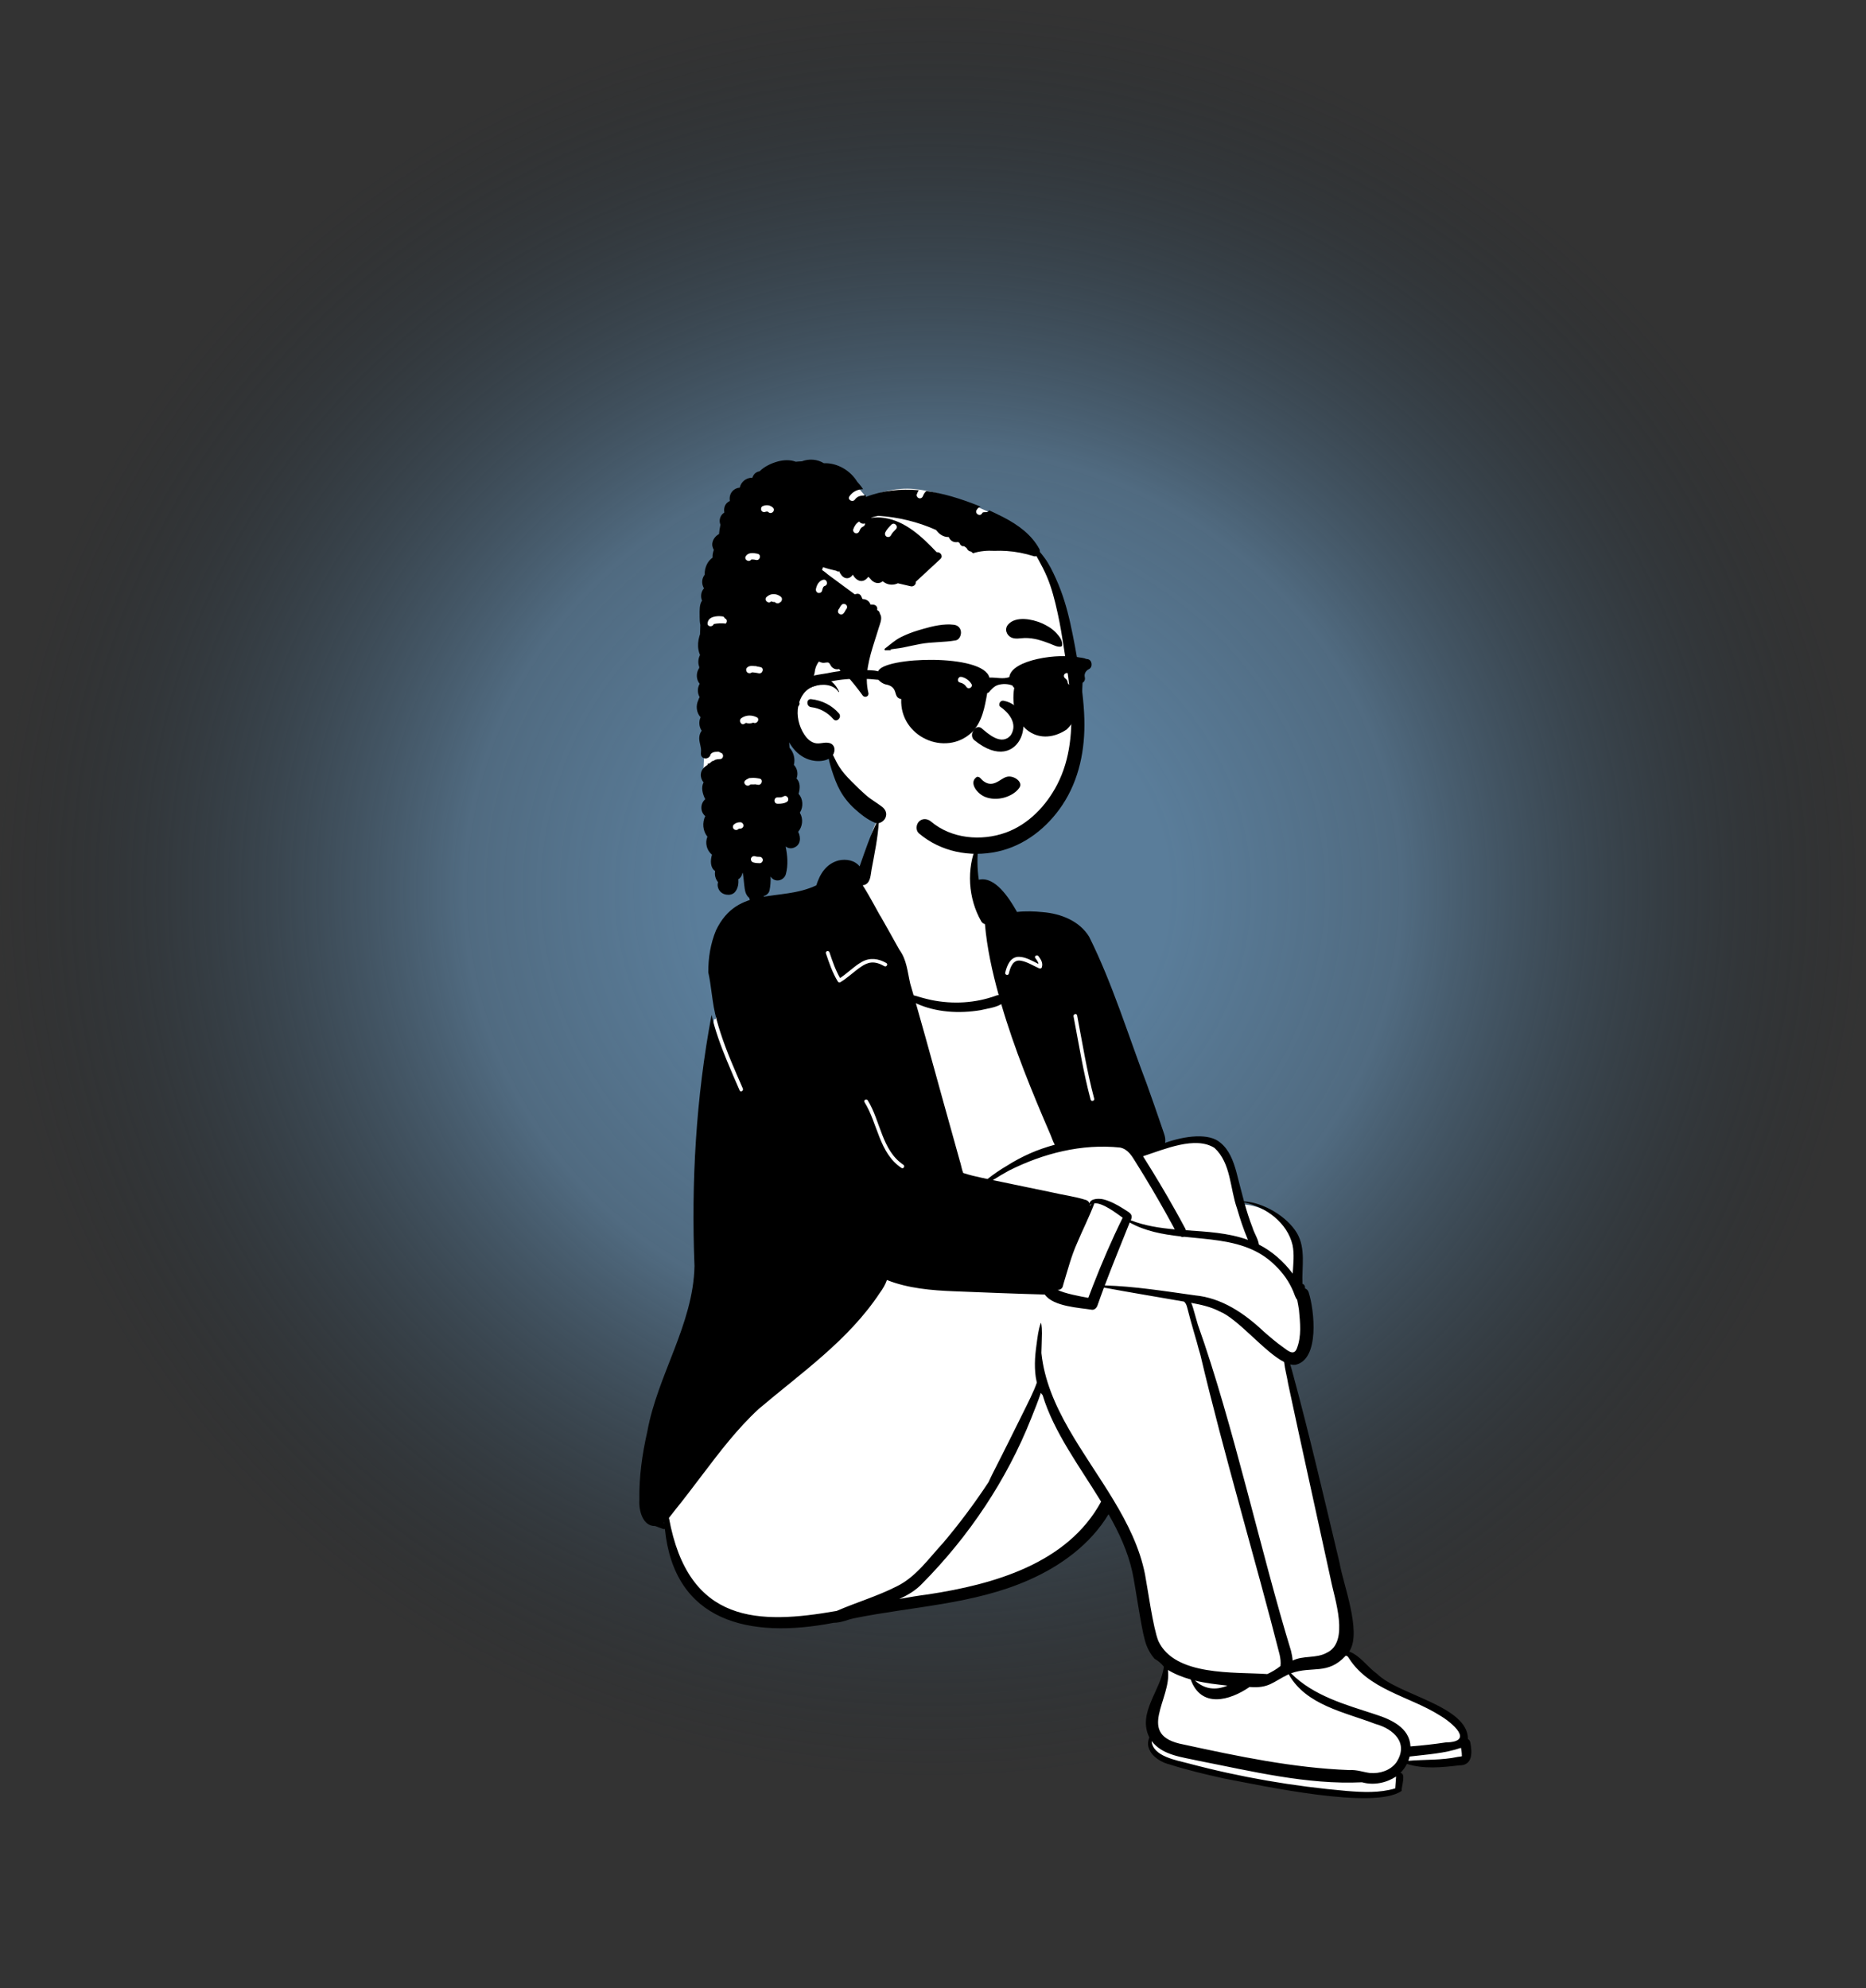 <svg width="3021" height="3218" viewBox="0 0 3021 3218" fill="none" xmlns="http://www.w3.org/2000/svg">
<rect x="0" y="0" width="3021" height="3218" fill="#333333" stroke="none"/>
<path fill-rule="evenodd" clip-rule="evenodd" d="M1510.4 2883.69C2344.57 2883.69 3020.8 2238.16 3020.8 1441.85C3020.8 645.538 2344.57 0 1510.4 0C676.228 0 0 645.538 0 1441.85C0 2238.16 676.228 2883.69 1510.4 2883.69Z" fill="url(#paint0_radial_2595_4838)"/>
<g clip-path="url(#clip0_2595_4838)">
<path fill-rule="evenodd" clip-rule="evenodd" d="M2369.36 2802.95C2339.68 2760.71 2277.12 2753.71 2236.93 2724.11C2215.75 2707.88 2193.35 2697.13 2176.9 2675.27C2203.09 2644.48 2170.69 2572.32 2164.03 2530.64C2137.61 2421.53 2113.17 2310.68 2081.75 2201.7C2136.21 2218.65 2122.02 2117.13 2114.24 2093.66C2113.7 2090.43 2109.71 2089.79 2107.26 2088.77C2107.94 2084.16 2109.83 2083.15 2104.11 2081.88C2102.2 2054.25 2110.01 2023.32 2095.89 1998.92C2079.97 1972.29 2041.93 1950.01 2010.49 1949.64C1988.41 1861.93 1984.37 1820.56 1879.75 1857.74C1882.06 1849.19 1882.78 1841.36 1878.75 1832.73C1863.02 1785.18 1843.25 1733.17 1826.06 1684.98C1806.24 1629.54 1785.75 1572.2 1759.25 1518.92C1740.8 1485.09 1683.06 1476.04 1643.92 1481.65C1634.58 1465.17 1611.05 1419.6 1581.28 1430.14C1581.06 1416.39 1580.84 1402.65 1580.66 1388.9C1580.51 1376.95 1581.77 1364.7 1577.17 1353.36C1572.31 1341.34 1562.4 1335 1550.77 1330.4C1515.55 1318.76 1475.08 1300.07 1437.92 1311.64C1405.44 1326.46 1409.23 1382.2 1393.51 1412.5C1371.49 1379.84 1333.94 1401.74 1325.99 1436.76C1235.53 1472.83 1157.77 1431.86 1151.98 1573.44C1156.97 1599.25 1161.21 1623.46 1158.84 1649.52L1156.11 1649.8C1132.95 1775.25 1124.05 1909.72 1129.65 2049.52C1128.53 2104.57 1108.47 2155.94 1089.08 2205.61C1074.81 2242.14 1060.08 2279.9 1053.1 2318.65C1045.36 2350.93 1016.89 2506.12 1080.18 2454.6C1082.61 2631.16 1239.91 2653.76 1381.57 2614.77C1531.95 2583.5 1701.24 2592.49 1795.09 2441.21C1826.93 2495.71 1837.92 2529.36 1845.91 2586.34C1854.68 2628.09 1867.42 2675.5 1890.83 2703.11C1870.67 2739.41 1860.8 2783.62 1861.77 2812.43C1862.15 2823.75 1856.98 2828.99 1864.41 2836.03C1900.1 2869.78 1979.71 2870.16 2040.24 2885.18C2081.75 2890.47 2231.84 2910.68 2254.78 2897.5C2270.78 2901.98 2252.18 2860.34 2268.17 2859.45C2273.64 2859.49 2274.38 2852.52 2280 2852.78C2315.87 2854.41 2393.23 2864.96 2374.52 2836.03L2369.36 2802.95Z" fill="white"/>
<path fill-rule="evenodd" clip-rule="evenodd" d="M2360.45 2843.83C2334 2849.55 2306.8 2847.95 2280 2850.19C2280.86 2847.94 2281.59 2845.65 2282.16 2843.31C2309.85 2839.96 2338.89 2838.36 2365.29 2829.21C2365.92 2832.19 2366.38 2835.2 2366.57 2838.24C2366.59 2838.65 2366.54 2843.19 2367.19 2842.35C2366.38 2843.4 2361.65 2843.61 2360.45 2843.83ZM2226.82 2775.16C2178.5 2759.28 2127.24 2745.58 2090.1 2708.57C2124.46 2696.1 2149.19 2711.99 2178.73 2680.08C2179.85 2680.32 2180.94 2680.66 2182 2681.07C2213.72 2735.06 2281.3 2745.34 2330.79 2776.62C2350.85 2788.31 2388.22 2819.77 2340.41 2820.48C2321.54 2823.34 2302.56 2825.46 2283.53 2826.92C2282.06 2796.52 2251.97 2783.21 2226.82 2775.16ZM2260.47 2853.02C2250.89 2866.08 2233.61 2871.24 2217.98 2869.97C2206.48 2868.4 2196.33 2864.36 2184.37 2865.23C2093.69 2861.78 2004.53 2842.99 1916.11 2823.8C1836.91 2808.93 1897.43 2750.43 1890.83 2703.1C1902 2709.92 1914.67 2714.9 1927.72 2718.56C1944.53 2765.37 1990.46 2753.15 2022.99 2730.72C2054.82 2733.25 2060.33 2722.51 2086.36 2710.08C2114.34 2760.23 2176.97 2771.42 2226.51 2790.47C2256.61 2798.59 2281.26 2821.87 2260.47 2853.02ZM2258.82 2894.86C2233.38 2902.47 2206.45 2901.15 2180.19 2899.01C2093.94 2891.53 2008.26 2876.82 1924.59 2854.56C1904.74 2849.28 1866.24 2843.15 1864.41 2818.23C1882.08 2841.41 1913.62 2844.14 1940.11 2850.12C2027.07 2867.18 2116.15 2889.2 2205.08 2884.96C2223.87 2890.31 2244.34 2886.08 2260.23 2875.67C2259.73 2882.06 2259.27 2888.46 2258.82 2894.86ZM1987.26 2728.49C1968.1 2736.51 1950.24 2734.53 1934.66 2720.36C1952.45 2724.71 1969.46 2726.5 1987.26 2728.49ZM1875.33 2656.27C1866.74 2634.83 1857.98 2570.53 1853.69 2548.11C1845.21 2505.47 1825.71 2466.35 1802.86 2428.41C1756.04 2350.68 1695.14 2277.91 1685.98 2190.06C1686.16 2184.91 1686.35 2179.76 1686.45 2174.62C1686.65 2163.91 1687.63 2152.3 1685.61 2141.79C1685.54 2141.44 1685.08 2141.51 1684.97 2141.79C1680.96 2152.32 1679.73 2164.82 1678.19 2175.99C1676.75 2186.33 1675.58 2196.63 1675.49 2207.08C1675.42 2217.01 1676.06 2227.11 1678.34 2236.8C1678.43 2237.19 1678.53 2237.58 1678.62 2237.97C1677.27 2241.83 1675.81 2245.65 1674.19 2249.41C1670.37 2258.31 1666.1 2267.06 1661.83 2275.74C1653.14 2293.38 1644.39 2310.99 1635.6 2328.58C1626.63 2346.5 1617.71 2364.44 1608.55 2382.26C1605.7 2387.81 1603.03 2393.45 1600.42 2399.13C1577.77 2433.49 1553.14 2466.52 1526.52 2497.9C1503.4 2522.91 1482.81 2552.83 1451.47 2567.99C1420.36 2583.82 1386.41 2593.75 1354.51 2607.61C1229.02 2629.59 1114.55 2629.71 1082.99 2456.94C1086.16 2453.16 1089.05 2449.12 1091.91 2445.59C1107.45 2426.38 1122.35 2406.66 1137.28 2386.98C1165.45 2349.85 1193.88 2312.45 1228.24 2280.74C1297.42 2222.01 1373.7 2169.61 1424.54 2092.6C1429.34 2086.26 1433.27 2079.37 1435.9 2071.95C1469.97 2085.54 1508.35 2088.77 1544.74 2090.2C1593.64 2092.12 1642.56 2094.14 1691.48 2095.45C1705.19 2115.07 1747.69 2116.8 1767.88 2120.09C1772.02 2120.54 1775.48 2116.9 1776.71 2113.37C1780.11 2103.6 1783.64 2093.89 1787.27 2084.22C1830.39 2092.32 1873.71 2099.27 1916.93 2106.9C1919.84 2109.32 1921 2112.65 1922.11 2116.83C1923.82 2123.25 1925.47 2129.69 1927.21 2136.1C1930.51 2148.28 1934.22 2160.37 1937.63 2172.52C1939.54 2179.3 1941.2 2186.4 1943.43 2193.26C1980.89 2352.29 2033.69 2528.65 2071.62 2678.13C2072.87 2683.66 2073.96 2690.87 2073.02 2696.87C2066.34 2702.07 2059.3 2706.29 2051.75 2709.82C1998.45 2706.09 1902.12 2713.75 1875.33 2656.27ZM1502.98 2580.78C1487.51 2582.77 1471.77 2585.36 1455.9 2588.24C1469.78 2582.02 1482.82 2574.23 1493.37 2562.99C1568.84 2486.7 1630.08 2395.34 1669.62 2295.46C1675.02 2282.03 1680.48 2268.45 1685.12 2254.67C1685.97 2255.94 1686.91 2257.16 1687.97 2258.29C1706.27 2318.66 1747.88 2373.73 1782.67 2430.7C1728.24 2531.11 1608.5 2564.68 1502.98 2580.78ZM1074.52 2465.14C1074.86 2464.88 1075.21 2464.64 1075.54 2464.38C1075.57 2464.85 1075.62 2465.31 1075.65 2465.79C1075.27 2465.57 1074.9 2465.35 1074.52 2465.14ZM1342.91 1541.58C1347.67 1555.85 1352.52 1570.09 1360.04 1583.14C1372.35 1575.15 1382.57 1564.14 1395.37 1556.97C1408.58 1549.57 1422 1551.57 1434.85 1558.8C1438.22 1560.7 1435.19 1565.88 1431.82 1563.98C1425.33 1560.33 1418.18 1557.39 1410.58 1558.08C1404.64 1558.61 1399.29 1561.35 1394.41 1564.62C1382.66 1572.48 1372.73 1582.6 1360.54 1589.9C1359.13 1590.75 1357.28 1590.19 1356.44 1588.82C1347.74 1574.63 1342.37 1558.89 1337.13 1543.18C1335.9 1539.5 1341.7 1537.94 1342.91 1541.58ZM1462.49 1885.39C1465.7 1887.52 1462.69 1892.72 1459.47 1890.57C1423.22 1866.46 1421.07 1818.53 1399.64 1784.09C1397.59 1780.8 1402.78 1777.79 1404.82 1781.06C1425.48 1814.25 1427.68 1862.24 1462.49 1885.39ZM1587.66 1635.13C1595.32 1633.12 1612.23 1631.11 1621.02 1625.33C1642.15 1697.79 1670.91 1767.81 1700.83 1837.04C1702.89 1841.76 1704.73 1848.01 1707.64 1852.96C1692.97 1857.02 1679.57 1861.72 1668.83 1866.46C1655.45 1872.32 1642.35 1879.21 1629.95 1887.15C1619.05 1893.52 1608.65 1900.62 1598.82 1908.47C1595.81 1907.84 1592.81 1907.21 1589.8 1906.57C1579.62 1904.37 1569.31 1902.02 1559.38 1898.67C1556.84 1892.44 1556.01 1885.12 1553.85 1878.98C1550.1 1865.51 1546.35 1852.03 1542.6 1838.56C1522.49 1767.07 1503.17 1695.35 1482.77 1623.94C1514.98 1638.87 1553.18 1640.95 1587.66 1635.13ZM1627.43 1574.42C1630.19 1562.76 1635.82 1548.38 1650.06 1548.81C1660.97 1549.14 1671.41 1555.54 1681.29 1560.35C1680.83 1556.83 1678.34 1553.82 1676.12 1550.81C1673.82 1547.7 1679.03 1544.71 1681.3 1547.78C1685.38 1553.3 1688.81 1558.63 1686.78 1565.64C1686.2 1567.68 1684.14 1568.2 1682.38 1567.44C1672.76 1563.27 1663.05 1556.79 1652.56 1555.07C1639.83 1552.98 1635.61 1565.91 1633.22 1576.01C1632.33 1579.77 1626.54 1578.17 1627.43 1574.42ZM1813.6 1857.59C1826.72 1860.37 1832.97 1872.15 1839.56 1882.67C1855.95 1908.82 1871.67 1935.39 1886.76 1962.31C1890.85 1969.6 1894.89 1976.92 1898.88 1984.27C1899.96 1986.08 1900.91 1988.04 1901.89 1989.97C1877.58 1987.8 1853.57 1984.22 1830.68 1975.28C1835.48 1964.41 1827.33 1962.55 1818.19 1956.23C1808.4 1950.1 1798.05 1944.47 1786.81 1941.5C1780.38 1939.8 1765.59 1939.43 1763.85 1947.97C1763.04 1945.66 1761.33 1943.63 1758.75 1942.65C1740.48 1936.64 1721.07 1934.42 1702.36 1929.96C1670.73 1923.29 1639.06 1916.89 1607.42 1910.27C1615.94 1904.83 1624.63 1899.67 1633.48 1894.83C1661.24 1880.87 1690.75 1869.91 1721.06 1863.27C1751.42 1856.6 1782.59 1854.27 1813.6 1857.59ZM1743.81 1643.54C1752.45 1688.58 1759.59 1733.96 1771.46 1778.32C1772.46 1782.06 1766.67 1783.64 1765.67 1779.92C1753.8 1735.56 1746.66 1690.18 1738.02 1645.13C1737.3 1641.35 1743.08 1639.75 1743.81 1643.54ZM1966.22 1858.13C1993 1882.71 1991.24 1923.9 2002.75 1956.26C2007.62 1973.1 2013.17 1989.76 2019.99 2005.92C2020.14 2006.28 2020.29 2006.64 2020.44 2007C1988.26 1995.4 1953.97 1993.8 1919.85 1991.38C1919.59 1990.23 1919.21 1989.17 1918.72 1988.3C1913.24 1977.76 1907.29 1967.43 1901.55 1957.02C1886.29 1929.82 1870.3 1903.04 1853.67 1876.65C1852.63 1875.01 1851.59 1873.32 1850.53 1871.63C1885.68 1860.13 1935.3 1838.55 1966.22 1858.13ZM2092.57 2015.24C2095.76 2030.33 2093.71 2046.2 2092.85 2061.56C2078.26 2042.17 2059.77 2025.62 2038.14 2014.6C2036.7 2004.9 2030.59 1996.45 2027.77 1987.03C2022.56 1973.74 2018.34 1960.16 2014.54 1946.45C2049.81 1953.8 2084.14 1979.42 2092.57 2015.24ZM1764.35 1951.86C1764.37 1951.52 1764.38 1951.19 1764.37 1950.85C1764.39 1950.84 1764.41 1950.83 1764.42 1950.82C1765.34 1949.92 1766.36 1949.23 1767.48 1948.74C1766.42 1949.75 1765.38 1950.79 1764.35 1951.86ZM1769.61 2080.83C1767.01 2087.47 1764.46 2094.13 1761.95 2100.8C1749.52 2098.67 1723.06 2093.65 1712.23 2087.93C1716.09 2088.06 1719.91 2086.05 1720.89 2081.44C1721.32 2079.4 1722 2077.49 1722.53 2075.5C1729.06 2054.21 1734.63 2032.49 1743.85 2012.08C1752.87 1990.53 1763.6 1969.59 1771.8 1947.72C1785.7 1946.84 1807.66 1964.1 1817.59 1971.14C1799.88 2006.87 1784.15 2043.52 1769.67 2080.67C1769.4 2080.67 1769.12 2080.67 1768.85 2080.68C1769.1 2080.73 1769.36 2080.78 1769.61 2080.83ZM2100.14 2104.12C2101.12 2109.43 2102.23 2114.7 2102.98 2120.06C2104.88 2141.01 2107.47 2163.08 2099.39 2183.18C2094.38 2195.49 2084.11 2185.59 2077.3 2180.77C2066.22 2173.03 2056.02 2164.15 2045.85 2155.27C2014.61 2125.88 1978.1 2100.89 1934.28 2096.76C1886.97 2090.18 1835.71 2081.96 1788.57 2080.76C1801.45 2046.57 1815.42 2012.84 1828.93 1978.86C1854 1992.92 1882.3 1998.06 1911.2 2001.34C1911.88 2001.68 1912.6 2001.98 1913.38 2002.22C1914.75 2002.5 1915.9 2002.37 1916.82 2001.95C1955.36 2006.03 1994.67 2007.63 2028.57 2023.4C2041.69 2029.5 2054 2037.72 2065.14 2049.04C2077.33 2060.72 2087.15 2074.82 2093.74 2090.38C2095.8 2095.18 2096.89 2100.17 2100.14 2104.12ZM2154.35 2556.21C2160.42 2587.73 2185.62 2657.96 2147.75 2675.44C2130.84 2684.81 2109.54 2679.41 2092.79 2687.99C2092.36 2682.61 2091.35 2677.28 2090.14 2672.34C2041.31 2512.75 1996.18 2303.83 1939.31 2144.37C1937.52 2137.89 1935.71 2131.42 1933.77 2124.99C1932.15 2119.61 1930.87 2113.88 1928.5 2108.94C1944.31 2111.85 1960.05 2115.26 1974.42 2122.72C2004.76 2135.06 2047.25 2188.65 2078.97 2204.74C2080.23 2216.58 2083.71 2228.37 2085.49 2240.06C2108 2345.53 2131.49 2450.8 2154.35 2556.21ZM2380.28 2820.19C2379.75 2817.62 2378.33 2815.96 2376.54 2815.06C2376.82 2761.28 2263.77 2743.8 2229.52 2709.55C2213.84 2698.47 2202.44 2680.17 2184.24 2673.31C2184.57 2672.85 2184.91 2672.41 2185.23 2671.94C2204.53 2640.12 2174.05 2562.79 2168.65 2529.58C2143.87 2425.77 2119.84 2321.71 2091.8 2218.72C2091.23 2216.75 2090.17 2212.85 2088.84 2208.54C2091.86 2209.27 2094.75 2209.51 2097.46 2209.16C2136.79 2200.44 2127.96 2120.88 2118.72 2092.05C2117.73 2088.65 2115.42 2086.5 2112.71 2085.49C2113.06 2083.73 2112.74 2081.86 2111.49 2080.07C2110.82 2079.11 2109.79 2078.42 2108.67 2078.07C2107.48 2050.71 2114.31 2021.3 2099.91 1996.3C2083.73 1968.96 2045.13 1946.34 2014.07 1944.75C2009.62 1928.63 2005.72 1912.35 2001.42 1896.2C1996.7 1879.29 1989.98 1861.12 1975.85 1849.78C1957.57 1833.52 1918.55 1838.48 1886.18 1849.97C1887.95 1841.5 1883.92 1833.84 1881.45 1825.9C1873.4 1802.14 1865.11 1778.46 1856.65 1754.85C1826.28 1675.25 1801.34 1592.74 1763.35 1516.42C1747.62 1490.55 1717.37 1478.89 1688.33 1476.49C1674.71 1475.12 1660.22 1474.59 1646.47 1476.2C1646.03 1475.36 1645.58 1474.53 1645.12 1473.7C1633.85 1454.17 1610.98 1417.81 1584.66 1424.05C1581.88 1405.48 1581.84 1386.45 1584.13 1367.87C1584.29 1366.55 1582.13 1365.98 1581.59 1367.18C1564.15 1406.3 1567.39 1454.44 1588.67 1491.48C1590.23 1494.05 1592.35 1495.38 1594.55 1495.76C1597.94 1534.65 1606.41 1573.03 1616.86 1610.7C1615.29 1610.76 1613.78 1611.09 1612.52 1611.65C1579.18 1623.86 1542.52 1625.85 1507.82 1618.72C1498.05 1616.66 1488.59 1613.89 1479.08 1611.07C1477.28 1604.83 1475.48 1598.61 1473.67 1592.38C1469.13 1572.7 1467.97 1553.79 1456.45 1537.94C1455.77 1536.77 1455.07 1535.61 1454.4 1534.45C1445.15 1517.67 1435.75 1500.98 1426.28 1484.33C1423.98 1481.6 1408.6 1451.29 1396.63 1432.96C1398.13 1432.92 1399.68 1432.54 1401.19 1431.78C1409.63 1427.57 1409.54 1415.36 1411.08 1407.17C1415.8 1381.72 1421.26 1356.23 1422.76 1330.34C1422.84 1329.02 1420.82 1328.46 1420.23 1329.66C1408.72 1352.48 1400.74 1376.9 1392.22 1400.95C1392.05 1401.43 1391.87 1401.92 1391.68 1402.42C1383.78 1392.46 1369.91 1390.09 1357.83 1392.77C1337.64 1398.04 1327.46 1414.45 1321.59 1433.11C1263.54 1460.82 1194.46 1432.52 1159.23 1505.83C1150.4 1527.13 1146.59 1550.03 1146.7 1573.93C1147.95 1579.36 1148.9 1584.87 1149.76 1590.33C1151.84 1603.54 1153.21 1616.86 1155.55 1630.03C1158.11 1644.42 1162.19 1658.57 1166.7 1672.46C1176.63 1703.11 1189.81 1732.54 1202.64 1762.05C1204.17 1765.56 1199 1768.61 1197.46 1765.08C1190.39 1748.83 1183.22 1732.62 1176.52 1716.21C1166.82 1692.46 1157.66 1667.95 1152.03 1642.78C1126.78 1776.65 1118.93 1913.43 1124.36 2049.49C1122.38 2143.82 1064.52 2225.66 1047.94 2317.46C1039.67 2353.64 1034.48 2390.73 1035.12 2427.9C1033.98 2445.57 1040.88 2470.81 1060.6 2470.12C1064.06 2471.52 1067.51 2472.78 1070.99 2473.98C1071.97 2474.35 1072.91 2474.67 1073.77 2474.94C1074.75 2475.24 1075.65 2475.17 1076.44 2474.88C1091.58 2624.75 1211.78 2653.56 1349.87 2626.79C1355.59 2626.89 1361.21 2625.57 1367.22 2623.88C1370.14 2623.01 1373.04 2622.1 1375.94 2621.14C1378.12 2620.62 1380.31 2620.09 1382.5 2619.54C1476.95 2600.31 1575.95 2597.14 1665.22 2557.75C1716.85 2535.16 1765.44 2499.89 1794.7 2451.05C1811.76 2481.02 1825.99 2511.74 1833.14 2544.23C1838.25 2567.66 1847.01 2632.26 1853.59 2655.37C1856.66 2666.87 1861.96 2676.55 1868.88 2684.7C1868.86 2684.74 1868.84 2684.77 1868.83 2684.81C1874.76 2688.13 1880.03 2692.53 1884.25 2697.82C1879.76 2735.94 1840.9 2772.62 1860.77 2812.43C1851.39 2834.01 1874.4 2851.57 1893.34 2856.02C1922.37 2865.31 1952.33 2872.29 1982.06 2878.91C2040.93 2889.89 2225.15 2930.46 2269.25 2898.88C2268.62 2892.14 2276.91 2870.24 2267.13 2869.92C2271.46 2865.63 2275.06 2860.63 2277.78 2855.2C2304.77 2863.98 2334.76 2860.83 2362.24 2857.59C2384.47 2858.07 2383.65 2836.42 2380.28 2820.19Z" fill="black"/>
</g>
<path fill-rule="evenodd" clip-rule="evenodd" d="M1390.82 791.042L1402.01 804.34C1395.81 808.703 1389.97 813.087 1384.47 817.492L1384.47 817.479C1409.93 800.864 1438.14 791.042 1468.6 791.042C1527.29 791.042 1646.49 841.451 1673.43 877.81C1686.8 895.855 1711.65 951.248 1724.54 1011.47C1734.9 1059.86 1750.3 1196.56 1734.9 1247.93C1715.19 1313.67 1650.32 1374.43 1583.44 1374.43C1516.56 1374.43 1412.73 1326.15 1338.83 1220.34C1335.45 1215.5 1296.65 1209.89 1268.96 1191.73L1276.23 1271.8L1281.76 1318.38L1280.54 1321.69C1260.71 1375.31 1245 1403.28 1233.4 1405.61C1221.57 1407.99 1197.47 1388.59 1161.11 1347.42L1156.47 1327.92C1144.66 1278.18 1138.76 1251.47 1138.76 1247.81L1138.77 1247.15C1138.95 1238.73 1141.85 1191.07 1141.91 1178.25L1141.91 986.047C1181.01 856.044 1218.33 791.042 1253.86 791.042H1390.82Z" fill="white"/>
<path fill-rule="evenodd" clip-rule="evenodd" d="M1298.16 746.768C1309.66 742.315 1322.98 743.156 1333.9 749.862C1355.32 748.943 1376.63 761.475 1387.8 779.768C1388.04 780.027 1388.28 780.286 1388.5 780.545L1390.87 783.304C1393.11 785.939 1395.48 788.844 1397.35 791.843C1388.17 792.053 1380.53 795.793 1375.19 803.347C1371.39 808.737 1380.11 813.859 1384 808.761L1384.14 808.575C1387.34 804.04 1392.18 802.283 1397.56 802.191C1399.11 802.165 1400.28 801.573 1401.11 800.701C1401.44 801.904 1401.73 803.119 1402 804.34C1429.12 793.795 1458.34 791.003 1487.45 793.504C1486.18 795.57 1485.11 797.784 1484.29 800.111C1483.36 802.748 1485.34 805.776 1487.91 806.48C1490.68 807.241 1493.18 805.618 1494.18 803.108L1494.28 802.863C1495.39 799.694 1497.22 796.974 1499.67 794.865C1513.38 796.722 1526.98 799.677 1540.26 803.486C1556.21 808.067 1572.01 813.659 1587.47 820.061C1584.85 821.087 1582.59 822.822 1581.01 825.718C1577.85 831.499 1586.54 836.677 1589.83 831.15L1589.95 830.946C1590.27 830.353 1590.56 829.997 1590.77 829.794L1590.84 829.725L1591.3 829.515L1592.15 829.272L1592.48 829.192C1592.76 829.127 1592.88 829.131 1593.64 829.089C1594.65 829.032 1595.66 829.038 1596.66 829.036C1599.04 829.035 1600.55 827.713 1601.23 826.022C1608.86 829.465 1616.39 833.09 1623.79 836.887L1625.54 837.797C1648.37 849.725 1670 865.39 1682.55 888.438C1683.38 889.979 1683.64 891.662 1683.43 893.267C1686.11 896.478 1688.7 899.792 1691.18 903.158C1698.77 913.463 1704.32 925.179 1709.58 936.792C1720.16 960.147 1727.28 984.136 1732.83 1009.15C1738.21 1033.25 1742.54 1057.62 1746.57 1081.98C1751.03 1109.05 1754.75 1136.36 1755.53 1163.82C1756.9 1212.77 1747.33 1262 1719.85 1303.21C1695.33 1339.98 1658.41 1369.17 1614.62 1378.52C1570.09 1388.02 1522.96 1378.75 1487.87 1349.08C1482.21 1344.3 1482.98 1334.65 1487.87 1329.76C1493.39 1324.25 1501.55 1325.01 1507.18 1329.76C1540.23 1357.71 1588.34 1362.02 1628.16 1347.78C1664.98 1334.6 1693.83 1304.21 1711.52 1270.07C1733.12 1228.43 1736.76 1180.61 1733.44 1134.55C1731.63 1109.25 1727.86 1084.16 1723.98 1059.11L1721.63 1044.03C1719.08 1027.7 1716.39 1011.39 1712.88 995.218L1712.06 991.452C1707.78 971.957 1702.76 951.961 1695 933.633C1690.94 924.014 1686.05 914.745 1681.04 905.592C1680.06 903.818 1679.07 902.019 1678.04 900.206C1676.67 900.685 1675.1 900.763 1673.46 900.245C1659.31 895.843 1644.77 892.892 1629.98 891.908C1623.23 891.457 1616.48 891.387 1609.74 891.65C1598.2 890.978 1586.33 891.993 1575.33 895.533C1574.26 894.609 1573.17 893.706 1572.08 892.802C1571.78 892.779 1571.49 892.748 1571.19 892.69C1568.39 892.138 1566.41 890.144 1565.23 887.626C1565.16 887.493 1565.11 887.36 1565.05 887.226C1563.65 886.15 1562.23 885.091 1560.8 884.047C1557.31 884.952 1554.25 882.048 1553.42 878.866C1552.65 878.341 1551.86 877.834 1551.07 877.32C1550.46 877.47 1549.85 877.594 1549.25 877.638C1546.68 877.823 1544.2 877.43 1541.92 876.204C1539.04 874.652 1537.2 872.148 1535.97 869.304C1531.61 869.572 1527.19 868.157 1523.3 865.598C1520.13 863.523 1517.71 860.658 1515.3 857.798C1485.94 844.703 1454.02 836.972 1422.03 834.991C1418.88 835.597 1415.75 836.318 1412.66 837.157C1411.93 837.357 1410.89 837.748 1409.7 838.216C1416.83 837.354 1424.05 837.269 1431.38 838.324C1466.15 843.351 1493.22 869.38 1516.53 893.951C1522.07 892.831 1527.67 900.009 1522.54 904.763L1482.54 941.829C1483.53 945.975 1478.77 950.061 1474.61 949.065C1467.62 947.387 1460.63 945.756 1453.63 944.152C1446.33 947.685 1437.15 947.08 1430.52 941.959C1430.22 941.721 1429.55 941.34 1428.97 940.962C1428.42 941.411 1427.69 941.862 1427.4 942.053C1425.04 943.612 1422.18 944.07 1419.42 943.633C1416.59 943.184 1414.04 941.748 1411.84 939.96C1410.44 938.822 1407.17 934.069 1405.35 933.72L1405.17 933.699C1406.39 933.734 1402.49 937.358 1401.44 938.107C1399 939.851 1396.29 940.768 1393.25 940.434C1387.95 939.851 1383.4 935.021 1380.8 930.561L1380.61 930.218L1380.53 930.006L1380.46 930.236C1380.45 930.276 1380.43 930.32 1380.41 930.368C1380.02 931.418 1378.81 932.612 1377.98 933.346C1375.62 935.434 1372.69 936.352 1369.57 935.807C1366.93 935.347 1364.7 933.751 1362.92 931.818L1362.64 931.51C1362.11 930.914 1358.63 926.236 1359.18 925.115L1359.24 925.02L1359.07 924.984C1356.95 925.504 1355.17 924.983 1353.87 923.891C1346.6 922.299 1339.43 920.444 1332.49 918.085C1331.94 919.612 1331.41 921.14 1330.89 922.681C1334.68 925.024 1338.19 928.364 1341.42 930.746C1347.53 935.251 1353.64 939.757 1359.74 944.275L1383.9 962.097L1386.66 961.355C1390.19 960.407 1393.22 962.463 1394.51 965.604L1394.62 965.876C1395.13 967.252 1395.75 968.524 1396.48 969.743C1402.52 969.502 1407.63 973.21 1409.29 978.528C1410.78 978.494 1412.29 978.551 1413.83 978.721C1418.05 979.184 1420.89 982.317 1420.13 986.619L1420.07 986.915L1419.97 987.394C1422.41 988.432 1424.18 990.437 1424.58 993.469C1425.23 994.454 1425.76 995.526 1426.1 996.72C1427.86 1002.91 1424.43 1010.57 1422.6 1016.5L1422.46 1016.97C1421.29 1020.87 1420.07 1024.75 1418.84 1028.63L1415.78 1038.26C1407.29 1065.1 1399.02 1093.4 1405.89 1121.53C1407.35 1127.49 1399.74 1130.18 1396.44 1125.52C1388.43 1114.24 1379.79 1103.61 1370.71 1093.4L1370.27 1093.33C1363.91 1092.05 1361.44 1087.56 1358.52 1082.98C1356.8 1083.49 1354.96 1083.61 1353.17 1083.26C1350.58 1082.76 1348.27 1081.29 1346.44 1079.42C1344.89 1077.84 1343.47 1073.78 1341.63 1072.78C1339.34 1071.52 1334.74 1073.32 1332 1072.91C1329.77 1072.58 1327.7 1071.82 1325.68 1070.86C1321.98 1075.91 1319.52 1081.85 1318.92 1088.25C1318.68 1090.68 1317.96 1092.74 1316.91 1094.45C1320.77 1094.31 1324.64 1094.58 1328.46 1095.29C1342.6 1097.92 1352.73 1106.65 1358.43 1119.64C1358.67 1120.21 1357.94 1120.68 1357.6 1120.14C1349.15 1107.13 1330.75 1106.46 1317.39 1111.05C1303.2 1115.92 1295.24 1128.41 1292.4 1142.66C1289.3 1158.29 1293.28 1175.13 1301.79 1188.44C1305.74 1194.63 1311.12 1200.27 1318.28 1202.55C1326.79 1205.26 1334.65 1200.42 1343.36 1202.91C1349.29 1204.61 1351.9 1210.35 1350.83 1216.08C1350.4 1218.33 1349.61 1220.3 1348.55 1222.01C1351.68 1228.22 1354.58 1234.62 1358.27 1240.5C1363.97 1249.57 1370.86 1257.08 1378.37 1264.65C1386.12 1272.47 1394.02 1280.14 1402.32 1287.39C1410.27 1294.34 1419.38 1299.29 1427.72 1305.66C1433.57 1310.12 1436.47 1316.39 1433.58 1323.56C1431.2 1329.49 1423.17 1334.54 1416.67 1331.86C1404.23 1326.73 1393.34 1318.01 1383.43 1309.02C1374.24 1300.68 1366.23 1290.72 1360.19 1279.89C1354.49 1269.69 1350.28 1258.1 1346.74 1246.94L1346.3 1245.55C1344.63 1240.24 1342.87 1234.27 1341.73 1228.25C1334.91 1231.98 1325.65 1232.52 1318.35 1231.51C1306.55 1229.89 1295.79 1223.95 1287.66 1215.29C1283.87 1211.26 1280.53 1206.66 1277.63 1201.68C1277.9 1204.71 1278.05 1207.65 1278.22 1210.32C1284.98 1217.72 1287.69 1228.41 1285.29 1238.15C1290.95 1243.97 1292.53 1252.71 1289.58 1260.15C1295.77 1266.29 1295.54 1276.06 1292.86 1284.93C1300.18 1293.11 1300.87 1305.85 1295.16 1315.08L1294.99 1315.74C1300.75 1325.39 1299.45 1337.87 1292.23 1346.39C1297.16 1355.97 1296.4 1368.84 1284.06 1372.56C1279.57 1373.91 1275.21 1372.76 1271.95 1370.24C1274.92 1385.05 1276.26 1400.08 1272.29 1414.96C1270.7 1420.86 1264.93 1425.17 1258.86 1425.17C1253.78 1425.17 1250.09 1422.62 1247.55 1418.87C1247.84 1426.34 1247.39 1433.85 1245.8 1441.42C1244.84 1446 1240.59 1449.56 1236.09 1450.67C1237.72 1452.5 1238.36 1455.15 1236.81 1457.91C1230.2 1469.6 1214.24 1464.75 1213.17 1453.55C1208.66 1450.19 1206.57 1444.66 1205.7 1438.7C1204.43 1429.99 1203.98 1421.44 1202.54 1412.84L1202 1413.36L1201.71 1413.6L1201.62 1414.22C1200.8 1418.47 1198.41 1421.44 1195.3 1423.22C1195.98 1430.62 1194.72 1438.17 1190.03 1443.79C1186.89 1447.54 1181.56 1449.02 1176.99 1448.2C1176.7 1448.22 1176.41 1448.22 1176.1 1448.18C1165.75 1446.8 1159.76 1436.98 1162.49 1427.97C1158.32 1422.86 1156.56 1416.38 1157.8 1409.97C1149.73 1404.63 1149.89 1392.9 1152.69 1383.47C1144.23 1376.8 1141.05 1364.32 1145.3 1354.41C1137.68 1344.94 1136.62 1331.75 1141.8 1320.98C1133.41 1314.09 1133.46 1300.79 1141.77 1293.74C1137.35 1284.95 1134.68 1274.42 1139.1 1266.37C1135.98 1262.92 1134.26 1258.01 1134.63 1253.27C1135.16 1246.3 1139.77 1241.48 1145.49 1238.27L1145.89 1236.09C1147.23 1236.26 1148.66 1235.88 1149.92 1234.67C1151.17 1233.47 1152.46 1232.5 1153.79 1231.71C1155.29 1231.69 1156.59 1231.02 1157.5 1229.98C1159.99 1229.14 1162.68 1228.76 1165.65 1228.73C1172.07 1228.66 1172.3 1219.06 1166.32 1218.43C1165.38 1217.48 1164.08 1216.88 1162.67 1216.88L1161.56 1216.89C1158.98 1216.91 1156.38 1217.07 1153.98 1218.1C1152.43 1218.76 1151.23 1219.76 1150.35 1220.99C1150.18 1222.85 1149.17 1224.7 1146.99 1226.23C1144.46 1227.99 1141.01 1228.2 1138.3 1226.6C1134.52 1224.37 1134.48 1220.87 1134.92 1217.08C1135.87 1208.77 1131.1 1200.96 1132.23 1192.47C1132.74 1188.71 1133.99 1185.47 1136.03 1182.85C1131.73 1176.41 1130.97 1168.1 1134.28 1161.04C1127.38 1153.62 1126.19 1142.18 1130.59 1133.25C1130.65 1133.04 1130.7 1132.82 1130.77 1132.6C1131.27 1131.09 1131.95 1129.72 1132.71 1128.41C1128.85 1121.72 1128.87 1113.51 1132.8 1106.85C1126.85 1099.93 1126.67 1088.9 1131.95 1081.43C1131.98 1080.82 1132.05 1080.2 1132.1 1079.58C1129.67 1073.28 1130.26 1066.12 1133.33 1060.26C1132.24 1057.73 1131.39 1055.01 1130.85 1052.1C1129.46 1044.62 1130.17 1037.35 1132.25 1030.04C1132.58 1028.89 1132.96 1027.74 1133.36 1026.59C1133.43 1021.59 1133.62 1016.61 1133.87 1011.64C1132.88 1007.43 1132.72 1002.81 1132.7 998.514L1132.7 995.731C1132.65 988.648 1132.15 978.277 1136.63 972.256C1133.76 965.751 1134.94 957.556 1139.74 952.401C1136.37 946.608 1135.66 939.494 1139.05 933.066C1139.59 932.032 1140.22 931.069 1140.91 930.157C1140.63 924.27 1141.87 918.2 1145.01 912.35C1147.05 908.541 1150.09 905.243 1153.71 902.605C1153.65 901.824 1153.61 901.045 1153.62 900.277C1153.69 896.852 1154.45 893.412 1155.73 890.203C1153.43 886.285 1152.37 881.869 1153.71 877.11C1155.21 871.724 1159.16 867.09 1164.09 864.475C1164.49 859.397 1165.28 854.349 1166.42 849.369C1163.39 842.621 1165.8 833.714 1172.65 829.738C1171.76 824.345 1172.56 818.752 1176.49 814.539C1177.97 812.943 1179.73 811.732 1181.61 810.93C1180.71 805.506 1181.73 799.865 1185.48 795.449C1188.54 791.843 1193.08 789.653 1197.7 789.33C1199.48 779.898 1208.49 772.845 1218 773.406C1219.19 769.253 1222.03 765.632 1226.43 763.796C1227.56 763.326 1228.7 763.017 1229.83 762.845C1237.57 755.046 1249.08 749.76 1259.04 747.053C1269.04 744.349 1279.17 744.087 1287.75 747.231L1288.38 747.467L1289.08 747.377C1292.11 747.04 1295.13 746.846 1298.16 746.768ZM1222.21 1385.97C1219.54 1385.14 1216.56 1386.95 1215.84 1389.58C1215.07 1392.36 1216.77 1395.12 1219.45 1395.95C1222.79 1397 1226.3 1397.26 1229.78 1397.26C1232.58 1397.26 1234.96 1394.88 1234.96 1392.08C1234.96 1389.27 1232.59 1386.9 1229.78 1386.9C1226.95 1386.9 1224.86 1386.8 1222.21 1385.97ZM1198.46 1330.97C1194.47 1330.98 1191.05 1331.93 1188.09 1334.73C1186.11 1336.59 1186.06 1340.2 1188.09 1342.05C1190.13 1343.93 1193.09 1344.04 1195.19 1342.25L1195.59 1341.89C1195.64 1341.84 1195.68 1341.81 1195.71 1341.78C1195.88 1341.67 1196.05 1341.56 1196.23 1341.47L1195.89 1341.69C1195.63 1341.87 1196.23 1341.57 1196.56 1341.43L1196.67 1341.38L1196.7 1341.38L1196.97 1341.36C1197.47 1341.33 1197.96 1341.33 1198.46 1341.33C1201.17 1341.33 1203.76 1338.95 1203.64 1336.15C1203.51 1333.35 1201.36 1330.97 1198.46 1330.97ZM1273.78 1298.12C1279.39 1294.68 1274.38 1285.89 1268.76 1289.06L1268.55 1289.18C1265.67 1290.94 1262.13 1290.7 1258.86 1290.71C1252.2 1290.71 1252.19 1301.07 1258.86 1301.06L1259.96 1301.06C1264.75 1301.02 1269.59 1300.69 1273.78 1298.12ZM1229.67 1260.32C1225.43 1259.52 1220.69 1258.81 1216.23 1259.29L1215.49 1259.39H1214.12C1212.93 1259.39 1211.77 1259.87 1210.85 1260.62C1209.38 1261.23 1208 1262.04 1206.73 1263.14C1201.68 1267.51 1209.04 1274.81 1214.05 1270.46C1214.33 1270.22 1214.66 1270.02 1215.01 1269.86L1215.29 1269.74H1220.83C1221.33 1269.74 1221.82 1269.64 1222.3 1269.49C1224.1 1269.73 1225.78 1270.09 1226.91 1270.3C1233.43 1271.53 1236.22 1261.55 1229.67 1260.32ZM1224.94 1160.92C1216.82 1157.15 1207.83 1157.18 1200.32 1162.41C1194.95 1166.15 1199.94 1174.96 1205.35 1171.48L1205.55 1171.35C1206.22 1170.88 1206.91 1170.49 1207.61 1170.13C1211.42 1171.23 1215.26 1171.29 1218.94 1169.93L1219.42 1169.75L1219.71 1169.86C1225.72 1172.64 1230.98 1163.72 1224.94 1160.92ZM1313.33 1144.69C1305.13 1143.77 1305.06 1130.82 1313.33 1131.74C1330.78 1133.7 1346.62 1141.46 1358.22 1154.78C1363.61 1160.98 1354.73 1170.05 1349.23 1164.13L1349.06 1163.94C1339.84 1153.34 1327.39 1146.27 1313.33 1144.69ZM1221.46 1078.18C1219.64 1077.98 1217.82 1077.88 1216.03 1077.97C1211.73 1078.18 1206.49 1081.05 1208.38 1086.23C1209.89 1090.38 1214.85 1090.55 1217.3 1088.33C1218.32 1088.36 1219.34 1088.42 1220.35 1088.53C1223.06 1088.81 1225.74 1089.32 1228.4 1089.85C1234.91 1091.13 1237.7 1081.15 1231.16 1079.86L1228.26 1079.29C1227.29 1079.1 1226.3 1078.91 1225.31 1078.74C1224.72 1078.44 1224.09 1078.24 1223.41 1078.19L1223.07 1078.18H1221.46ZM1170.01 997.831L1169.4 997.749C1160.66 996.631 1146.62 997.66 1145.56 1008.79C1144.97 1014.96 1153.88 1015.34 1155.63 1010.07C1162.09 1008.91 1168.6 1008.68 1175.02 1009.39C1177.46 1006.91 1177.48 1002.13 1173.41 1000.94C1172.84 999.39 1171.64 998.065 1170.01 997.831ZM1369.9 979.029C1367.88 977.174 1364.57 976.928 1362.58 979.029C1361.44 980.238 1360.48 981.582 1359.72 983.06L1359.22 984.06C1359.13 984.226 1359.04 984.39 1358.95 984.552C1358.78 984.854 1358.59 985.141 1358.41 985.434L1358.28 985.557C1358.24 985.607 1358.18 985.667 1358.11 985.74C1356.24 987.709 1356.01 991.136 1358.11 993.064C1360.13 994.919 1363.44 995.165 1365.43 993.064C1366.58 991.855 1367.53 990.512 1368.29 989.033L1368.79 988.036C1368.88 987.87 1368.97 987.706 1369.06 987.542C1369.23 987.24 1369.42 986.952 1369.6 986.66L1369.81 986.454C1369.84 986.424 1369.87 986.39 1369.9 986.353C1371.77 984.385 1372 980.957 1369.9 979.029ZM1263.71 965.543C1256.42 960.372 1247.74 960.131 1241.03 966.352C1236.19 970.843 1243.3 978.036 1248.18 973.83L1248.36 973.676C1248.53 973.51 1248.71 973.365 1248.89 973.227C1249.77 973.972 1250.88 974.445 1252.15 974.446C1252.48 974.447 1252.81 974.446 1253.15 974.454L1253.64 974.471L1253.91 974.493L1253.94 974.499L1254.18 974.599C1254.6 974.79 1255.19 975.087 1254.38 974.582C1254.56 974.677 1254.73 974.788 1254.9 974.897L1255.2 975.167C1257.15 977.013 1260.53 977.257 1262.47 975.215C1265.9 974.055 1267.72 968.382 1263.71 965.543ZM1335.05 948.578L1335.18 948.536C1341.58 946.709 1338.86 936.713 1332.43 938.548C1325.6 940.496 1322.35 946.846 1320.98 953.35C1320.41 956.086 1321.78 958.948 1324.6 959.721C1327.17 960.427 1330.39 958.854 1330.97 956.104C1331.37 954.171 1331.84 952.531 1332.58 951.008L1333.03 950.138C1333.24 949.742 1333.31 949.677 1334.02 949.06C1334.13 948.956 1334.67 948.706 1335.05 948.578ZM1226.68 896.415L1225.68 896.188C1219.45 894.822 1211.18 894.11 1207.41 900.288C1203.98 905.917 1212.64 911.041 1216.2 905.72C1216.25 905.719 1216.32 905.72 1216.39 905.725L1216.51 905.738L1218.1 905.609C1220.09 905.594 1222 905.946 1223.93 906.403C1230.41 907.938 1233.18 897.953 1226.68 896.415ZM1450.44 856.601C1455.16 851.882 1447.84 844.556 1443.12 849.278C1439.38 853.011 1435.78 856.769 1433.36 861.511C1432.09 863.999 1432.71 867.13 1435.22 868.597C1437.53 869.95 1441.02 869.238 1442.3 866.739C1444.4 862.628 1447.06 859.985 1450.44 856.601ZM1390.89 844.214C1386.23 846.974 1383.21 851.521 1381.38 856.783C1380.46 859.424 1382.43 862.447 1385 863.153C1387.76 863.911 1390.28 862.294 1391.28 859.782L1391.37 859.536C1391.86 858.128 1392.64 856.466 1393.61 855.212C1394.44 854.141 1395.73 853.069 1396.7 852.713C1399.04 851.856 1400.69 849.741 1400.47 847.27C1396.64 848.597 1393.07 847.001 1390.89 844.214ZM1251.34 821.688C1246.64 817.322 1240.33 816.744 1234.62 819.386C1232.08 820.562 1231.45 824.222 1232.77 826.472C1234.29 829.075 1237.3 829.51 1239.85 828.329C1239.2 828.632 1240.38 828.232 1240.89 828.086C1240.95 828.116 1241.81 828.077 1242.1 828.082L1242.46 828.104C1242.46 828.106 1242.37 828.105 1242.2 828.099C1242.44 828.155 1242.69 828.222 1242.93 828.299L1243.24 828.406C1243.09 828.374 1243.78 828.83 1243.98 828.981L1244.01 829.01C1248.9 833.54 1256.24 826.233 1251.34 821.688Z" fill="black"/>
<path fill-rule="evenodd" clip-rule="evenodd" d="M1760.91 1066.97C1759.95 1066.81 1758.98 1066.66 1758.01 1066.52C1757.26 1066.09 1756.37 1065.76 1755.34 1065.56C1752.98 1064.96 1750.64 1064.56 1748.31 1064.34C1714.79 1056.8 1637.25 1067.51 1634.05 1096.11C1623.38 1099.67 1614.14 1096.48 1601.77 1096.8C1592.35 1057.44 1429.55 1063 1421.72 1086.73C1421.69 1086.72 1421.67 1086.71 1421.63 1086.7C1414.11 1084.37 1403.02 1084.93 1394.41 1084.57C1376.02 1084.18 1357.62 1085.82 1339.63 1089.7C1305.94 1095.05 1259.97 1101.32 1283.4 1143.38C1283.4 1143.39 1283.41 1143.4 1283.41 1143.4L1283.42 1143.4C1287.45 1147.54 1294.31 1144.21 1294.56 1138.6C1286.68 1118.68 1304.47 1116.28 1318.16 1110.56C1352.22 1098.32 1386.9 1096.62 1422.12 1100.41C1424.77 1103.53 1428.79 1106.25 1433.04 1107.67C1456.6 1111.58 1444.18 1129.05 1459.07 1131.59C1456.34 1192.49 1530.28 1225.74 1573.12 1185.7C1590.22 1168.98 1594.3 1144.21 1598.27 1121.88C1600.36 1121.4 1601.7 1120.26 1602.47 1118.74C1607.52 1113.71 1610.69 1109.06 1620.66 1107.67C1630.63 1106.29 1638.31 1109.07 1639.35 1109.91C1639.61 1110.44 1639.89 1110.97 1640.22 1111.5C1640.67 1112.29 1641.29 1112.92 1642 1113.41C1632.15 1174.06 1679.23 1212.41 1726.76 1180.95C1747.41 1161.53 1751.77 1131.79 1752.64 1105.24C1755.43 1103.55 1757.21 1100.28 1756.24 1096.16C1754.9 1090.49 1758.03 1085.57 1763.02 1083.11C1769.5 1079.9 1768.36 1068.2 1760.91 1066.97ZM1556.69 1095.74C1550.79 1094.44 1548.27 1103.54 1554.19 1104.84C1558.38 1105.76 1561.93 1107.88 1564.33 1111.46L1564.58 1111.85C1567.8 1116.97 1575.95 1112.24 1572.7 1107.08C1569.06 1101.28 1563.39 1097.21 1556.69 1095.74ZM1729.48 1090.1C1727.4 1088.64 1724.25 1089.72 1723.04 1091.79C1721.71 1094.07 1722.58 1096.61 1724.53 1098.1L1724.73 1098.25C1726.52 1099.51 1728.26 1101.77 1728.48 1104.08L1728.49 1104.37C1728.73 1110.42 1738.14 1110.45 1737.9 1104.37C1737.67 1098.42 1734.22 1093.45 1729.48 1090.1Z" fill="black"/>
<path fill-rule="evenodd" clip-rule="evenodd" d="M1650.23 1275.24C1645.04 1282.75 1635.63 1288.51 1625.09 1291.27C1615.05 1293.89 1603.95 1293.78 1594.37 1289.74L1593.55 1289.38C1586.39 1286.09 1579.52 1279.45 1576.91 1272.51C1575.87 1269.76 1575.52 1266.96 1576.23 1264.34C1576.87 1261.99 1578.37 1259.83 1580.86 1257.96C1581.64 1257.38 1582.69 1257.34 1583.69 1257.53C1584.94 1257.78 1586.16 1258.42 1586.9 1259.29C1591 1264.11 1596.94 1268.81 1603.98 1268.73C1609.41 1268.67 1613.84 1266.29 1618.14 1263.61L1621.16 1261.7C1624.08 1259.86 1627.03 1258.13 1630.38 1257.34C1636.36 1255.93 1643.63 1258.51 1648.05 1262.77C1649.98 1264.63 1651.38 1266.82 1651.76 1269.17C1652.08 1271.15 1651.63 1273.21 1650.23 1275.24ZM1619.11 1143.77C1631 1151.77 1649.12 1170.41 1636.32 1190.24C1621.27 1207.72 1599.59 1187.68 1588.9 1178.61C1579 1171.59 1567.87 1189.66 1577.06 1197.86C1654.26 1261.1 1685.59 1145.86 1625.12 1134.36C1618.46 1133.1 1615.99 1141.29 1619.11 1143.77ZM1484.95 1020.85L1488.37 1019.82L1491.85 1018.78L1494.2 1018.09C1510.38 1013.4 1528.23 1009.28 1544.28 1011.29C1550.13 1012.03 1554.88 1015.67 1555.71 1022.45C1556.4 1028.18 1553.06 1035.56 1547.37 1036.58C1528.53 1039.95 1509.23 1038.86 1490.3 1042.34C1480.87 1044.07 1471.52 1046.21 1462.13 1048.15C1454.98 1049.62 1447.6 1050.14 1440.4 1051.33L1442.06 1051.59C1442.64 1051.67 1442.49 1052.75 1441.92 1052.71C1439.55 1052.45 1437.17 1052.41 1434.79 1052.59L1433.77 1052.68C1432.21 1052.93 1431.29 1050.87 1432.68 1049.83C1441.46 1043.24 1448.9 1036.1 1458.73 1031.25C1467.23 1027.05 1475.98 1023.59 1484.95 1020.85ZM1632.25 1010.75C1644.69 996.836 1671.15 1002.18 1685.95 1008.55C1694.4 1012.18 1702.43 1016.78 1709.12 1023.65L1709.77 1024.33L1710.77 1025.4C1715.29 1030.29 1720.33 1037.02 1719.61 1044.07C1719.5 1045.14 1718.97 1046.37 1717.87 1046.59C1711.95 1047.75 1706.12 1044.29 1700.65 1042.21L1697.02 1040.83C1691.58 1038.78 1686.1 1036.82 1680.49 1035.4C1673.51 1033.65 1666.39 1032.63 1659.23 1032.73C1651.98 1032.84 1644.2 1035.1 1637.3 1031.92C1629.61 1028.37 1625.62 1018.17 1632.25 1010.75ZM1509.35 1122.97C1506.17 1126.56 1501.98 1128.58 1496.62 1127.38C1492.42 1126.44 1484.44 1121.77 1478.06 1114.59C1473.7 1109.68 1470.05 1103.54 1469.06 1096.42C1468.83 1094.77 1468.04 1093.71 1467 1093.04C1466.18 1092.52 1465.09 1092.25 1463.91 1092.39C1462.91 1092.5 1461.85 1092.9 1461.03 1093.43C1459.46 1094.44 1458.82 1095.88 1458.69 1096.95C1457.44 1107.31 1461.05 1117.58 1466.69 1126.25C1474.3 1137.94 1485.47 1146.51 1492.03 1148.51C1503.26 1151.95 1515.1 1149.21 1523.83 1140.56C1530.81 1133.65 1534.39 1124.64 1537.71 1115.37L1538.35 1113.57C1539.09 1111.47 1539.83 1109.38 1540.62 1107.32C1542.19 1103.18 1541.69 1099.6 1540.16 1096.81C1538.47 1093.72 1535.35 1091.55 1531.88 1090.88C1528.67 1090.27 1525.23 1090.94 1522.52 1093.11C1520.23 1094.94 1518.39 1097.85 1517.73 1102.14C1516.66 1109.12 1514.19 1117.13 1509.82 1122.41L1509.35 1122.97ZM1701.98 1082.57C1699.37 1081.06 1697.32 1080.6 1694.41 1081.57C1692.81 1082.1 1691.22 1083.12 1689.98 1084.5C1688.75 1085.86 1687.86 1087.55 1687.51 1089.43C1686.66 1094.07 1684.37 1098.41 1681.1 1101.24C1678.31 1103.66 1674.78 1104.95 1670.87 1104.22C1666.65 1103.44 1662.63 1100.45 1659.86 1096.92C1659.08 1095.93 1658.45 1094.83 1657.84 1093.72L1657.47 1093.06C1656.11 1090.57 1654.78 1088.25 1652.9 1086.42C1652.19 1085.72 1651.11 1085.24 1650.07 1085.24C1649.65 1085.24 1649.22 1085.32 1648.81 1085.46C1644.61 1090.12 1643.8 1093.66 1643.94 1097.17C1644.08 1100.85 1645.39 1104.58 1647.51 1108.06C1652.48 1116.22 1661.92 1122.9 1668.29 1124.42C1677.02 1126.49 1685.68 1124 1692.63 1118.61C1699.78 1113.06 1705.08 1104.45 1706.73 1094.74C1707.13 1092.41 1706.96 1089.88 1706.15 1087.69C1705.37 1085.56 1703.99 1083.73 1701.98 1082.57Z" fill="black"/>
<defs>
<radialGradient id="paint0_radial_2595_4838" cx="0" cy="0" r="1" gradientUnits="userSpaceOnUse" gradientTransform="translate(1510.4 1441.85) rotate(90) scale(1441.85 1510.4)">
<stop offset="0.25" stop-color="#5A7D9A"/>
<stop offset="0.5" stop-color="#5A7D9A" stop-opacity="0.75"/>
<stop offset="0.754" stop-color="#3C5467" stop-opacity="0.375"/>
<stop offset="1" stop-color="#1E2A34" stop-opacity="0"/>
</radialGradient>
<clipPath id="clip0_2595_4838">
<rect width="1534" height="1910" fill="white" transform="translate(861 1308)"/>
</clipPath>
</defs>
</svg>
